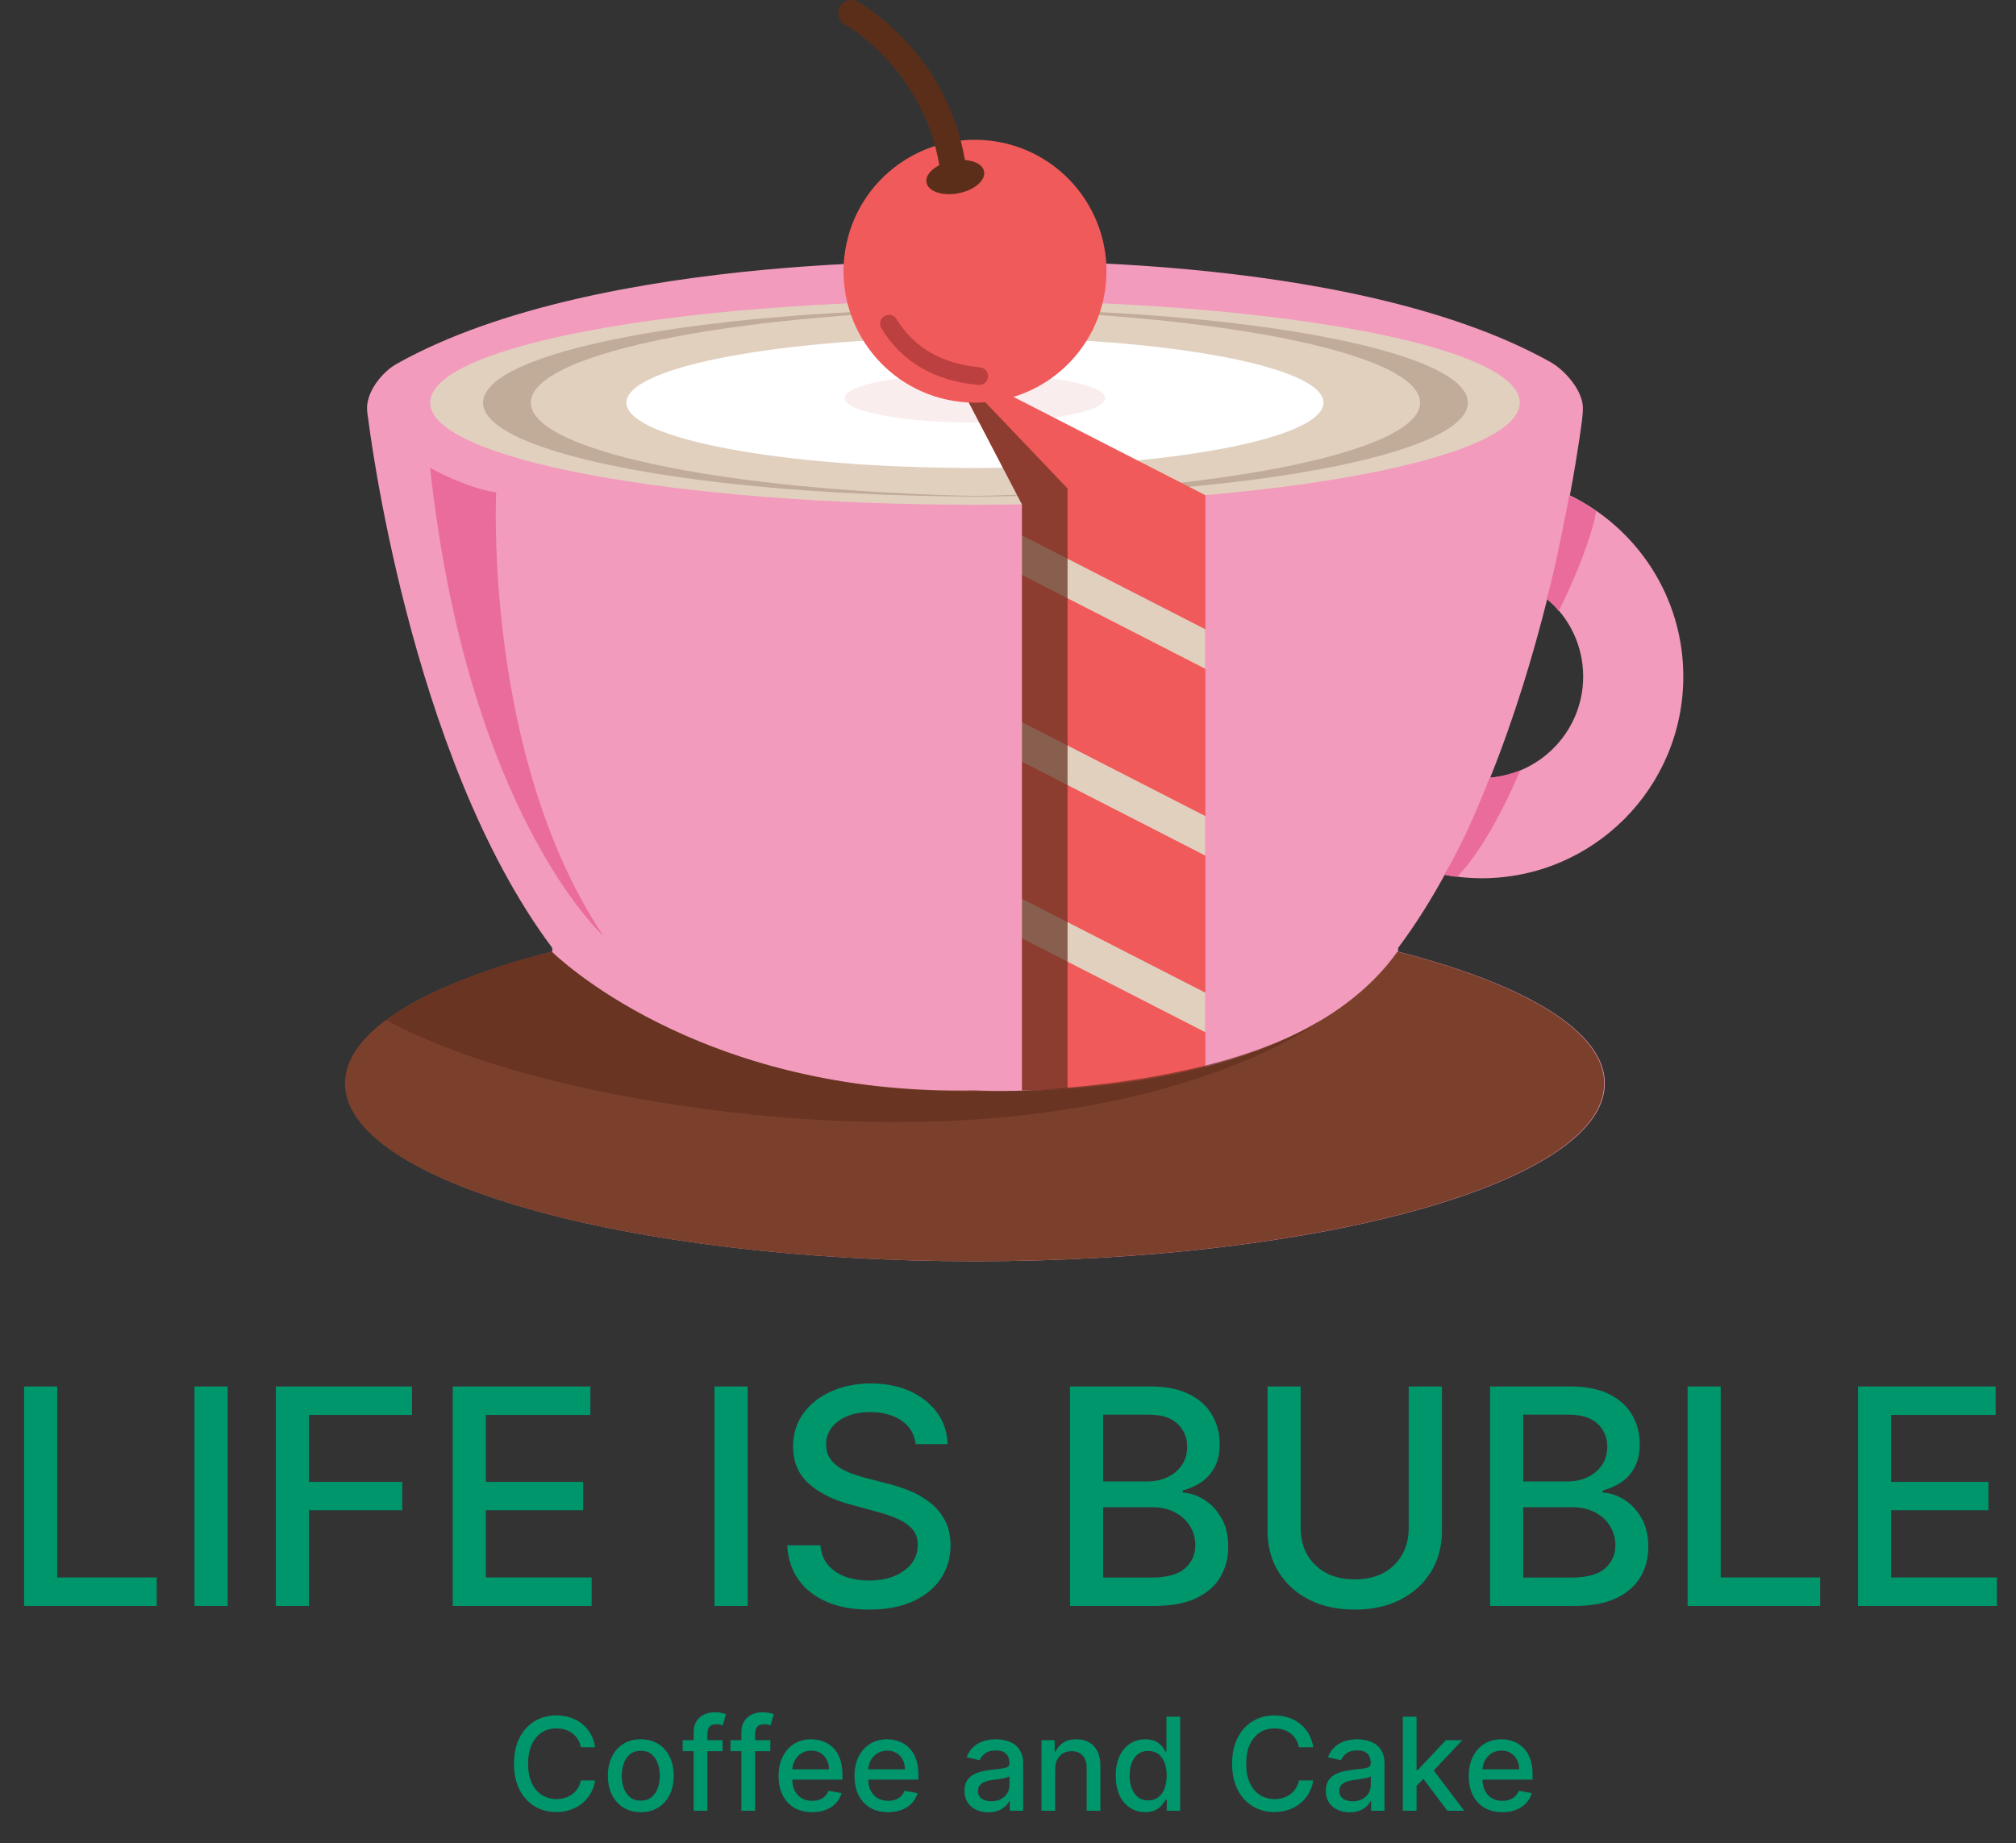<svg width="187" height="171" viewBox="0 0 187 171" fill="none" xmlns="http://www.w3.org/2000/svg">
<rect x="0" y="0" width="187" height="171" fill="#333333" stroke="none"/>
<path d="M2.237 149V128.636H5.31V146.355H14.537V149H2.237ZM21.114 128.636V149H18.042V128.636H21.114ZM25.589 149V128.636H38.217V131.281H28.661V137.486H37.312V140.121H28.661V149H25.589ZM41.995 149V128.636H54.762V131.281H45.068V137.486H54.096V140.121H45.068V146.355H54.881V149H41.995ZM69.349 128.636V149H66.276V128.636H69.349ZM84.93 133.986C84.824 133.045 84.386 132.315 83.617 131.798C82.848 131.275 81.88 131.013 80.714 131.013C79.879 131.013 79.156 131.145 78.546 131.411C77.936 131.669 77.462 132.027 77.124 132.484C76.793 132.935 76.627 133.449 76.627 134.026C76.627 134.509 76.74 134.927 76.965 135.278C77.197 135.63 77.499 135.925 77.87 136.163C78.248 136.395 78.652 136.591 79.083 136.75C79.514 136.902 79.928 137.028 80.326 137.128L82.315 137.645C82.964 137.804 83.63 138.019 84.313 138.291C84.996 138.563 85.629 138.921 86.212 139.365C86.796 139.809 87.266 140.359 87.624 141.016C87.989 141.672 88.171 142.457 88.171 143.372C88.171 144.526 87.873 145.55 87.276 146.445C86.686 147.339 85.828 148.045 84.701 148.562C83.581 149.08 82.225 149.338 80.634 149.338C79.11 149.338 77.79 149.096 76.677 148.612C75.563 148.128 74.692 147.442 74.062 146.554C73.432 145.659 73.084 144.598 73.018 143.372H76.1C76.16 144.108 76.398 144.721 76.816 145.212C77.24 145.696 77.781 146.057 78.437 146.295C79.1 146.527 79.826 146.643 80.614 146.643C81.483 146.643 82.255 146.508 82.931 146.236C83.614 145.957 84.151 145.573 84.542 145.082C84.933 144.585 85.129 144.005 85.129 143.342C85.129 142.739 84.956 142.245 84.612 141.861C84.273 141.476 83.813 141.158 83.229 140.906C82.653 140.654 82 140.432 81.271 140.24L78.864 139.584C77.234 139.14 75.941 138.487 74.987 137.625C74.039 136.763 73.565 135.623 73.565 134.205C73.565 133.031 73.883 132.007 74.519 131.132C75.156 130.257 76.017 129.578 77.104 129.094C78.192 128.603 79.418 128.358 80.783 128.358C82.162 128.358 83.379 128.6 84.433 129.084C85.493 129.568 86.328 130.234 86.938 131.082C87.548 131.924 87.866 132.892 87.893 133.986H84.93ZM99.253 149V128.636H106.71C108.155 128.636 109.352 128.875 110.3 129.352C111.248 129.823 111.957 130.463 112.428 131.271C112.898 132.073 113.134 132.978 113.134 133.986C113.134 134.834 112.978 135.55 112.666 136.134C112.355 136.71 111.937 137.174 111.413 137.526C110.896 137.87 110.326 138.122 109.703 138.281V138.48C110.379 138.513 111.039 138.732 111.682 139.136C112.331 139.534 112.868 140.101 113.293 140.837C113.717 141.572 113.929 142.467 113.929 143.521C113.929 144.562 113.684 145.497 113.193 146.325C112.709 147.147 111.96 147.8 110.946 148.284C109.932 148.761 108.636 149 107.058 149H99.253ZM102.325 146.365H106.76C108.232 146.365 109.286 146.08 109.922 145.51C110.558 144.94 110.876 144.227 110.876 143.372C110.876 142.729 110.714 142.139 110.389 141.602C110.064 141.065 109.6 140.638 108.997 140.32C108.401 140.001 107.691 139.842 106.869 139.842H102.325V146.365ZM102.325 137.446H106.442C107.131 137.446 107.751 137.313 108.301 137.048C108.858 136.783 109.299 136.412 109.624 135.935C109.955 135.451 110.121 134.881 110.121 134.224C110.121 133.383 109.826 132.677 109.236 132.107C108.646 131.536 107.741 131.251 106.521 131.251H102.325V137.446ZM130.668 128.636H133.751V142.03C133.751 143.455 133.416 144.718 132.746 145.818C132.077 146.912 131.136 147.774 129.923 148.403C128.71 149.027 127.288 149.338 125.657 149.338C124.033 149.338 122.614 149.027 121.401 148.403C120.188 147.774 119.247 146.912 118.577 145.818C117.908 144.718 117.573 143.455 117.573 142.03V128.636H120.646V141.781C120.646 142.703 120.848 143.521 121.252 144.237C121.663 144.953 122.243 145.517 122.992 145.928C123.741 146.332 124.629 146.534 125.657 146.534C126.691 146.534 127.583 146.332 128.332 145.928C129.087 145.517 129.664 144.953 130.062 144.237C130.466 143.521 130.668 142.703 130.668 141.781V128.636ZM138.218 149V128.636H145.675C147.12 128.636 148.317 128.875 149.265 129.352C150.212 129.823 150.922 130.463 151.392 131.271C151.863 132.073 152.098 132.978 152.098 133.986C152.098 134.834 151.943 135.55 151.631 136.134C151.319 136.71 150.902 137.174 150.378 137.526C149.861 137.87 149.291 138.122 148.668 138.281V138.48C149.344 138.513 150.004 138.732 150.647 139.136C151.296 139.534 151.833 140.101 152.257 140.837C152.682 141.572 152.894 142.467 152.894 143.521C152.894 144.562 152.649 145.497 152.158 146.325C151.674 147.147 150.925 147.8 149.911 148.284C148.897 148.761 147.601 149 146.023 149H138.218ZM141.29 146.365H145.725C147.196 146.365 148.25 146.08 148.887 145.51C149.523 144.94 149.841 144.227 149.841 143.372C149.841 142.729 149.679 142.139 149.354 141.602C149.029 141.065 148.565 140.638 147.962 140.32C147.365 140.001 146.656 139.842 145.834 139.842H141.29V146.365ZM141.29 137.446H145.407C146.096 137.446 146.716 137.313 147.266 137.048C147.823 136.783 148.264 136.412 148.588 135.935C148.92 135.451 149.086 134.881 149.086 134.224C149.086 133.383 148.791 132.677 148.201 132.107C147.611 131.536 146.706 131.251 145.486 131.251H141.29V137.446ZM156.538 149V128.636H159.61V146.355H168.838V149H156.538ZM172.343 149V128.636H185.11V131.281H175.415V137.486H184.444V140.121H175.415V146.355H185.229V149H172.343Z" fill="#00966C"/>
<path d="M55.207 162.111H53.878C53.827 161.827 53.731 161.577 53.592 161.361C53.453 161.145 53.283 160.962 53.081 160.811C52.879 160.661 52.653 160.547 52.403 160.47C52.156 160.393 51.894 160.355 51.615 160.355C51.112 160.355 50.662 160.482 50.264 160.734C49.869 160.987 49.557 161.358 49.327 161.847C49.099 162.335 48.986 162.932 48.986 163.636C48.986 164.347 49.099 164.946 49.327 165.435C49.557 165.923 49.871 166.293 50.269 166.543C50.666 166.793 51.114 166.918 51.611 166.918C51.886 166.918 52.148 166.881 52.395 166.807C52.645 166.73 52.871 166.618 53.072 166.47C53.274 166.322 53.445 166.142 53.584 165.929C53.726 165.713 53.824 165.466 53.878 165.188L55.207 165.192C55.136 165.621 54.999 166.016 54.794 166.376C54.592 166.734 54.332 167.044 54.014 167.305C53.699 167.564 53.338 167.764 52.932 167.906C52.526 168.048 52.082 168.119 51.602 168.119C50.847 168.119 50.173 167.94 49.582 167.582C48.992 167.222 48.526 166.706 48.185 166.036C47.847 165.365 47.678 164.565 47.678 163.636C47.678 162.705 47.848 161.905 48.189 161.237C48.53 160.567 48.996 160.053 49.587 159.695C50.178 159.334 50.849 159.153 51.602 159.153C52.065 159.153 52.497 159.22 52.898 159.354C53.301 159.484 53.663 159.678 53.984 159.933C54.305 160.186 54.571 160.496 54.781 160.862C54.992 161.226 55.133 161.642 55.207 162.111ZM59.438 168.132C58.824 168.132 58.289 167.991 57.831 167.71C57.374 167.429 57.019 167.036 56.766 166.53C56.513 166.024 56.387 165.433 56.387 164.757C56.387 164.078 56.513 163.484 56.766 162.976C57.019 162.467 57.374 162.072 57.831 161.791C58.289 161.51 58.824 161.369 59.438 161.369C60.051 161.369 60.587 161.51 61.044 161.791C61.502 162.072 61.857 162.467 62.11 162.976C62.363 163.484 62.489 164.078 62.489 164.757C62.489 165.433 62.363 166.024 62.11 166.53C61.857 167.036 61.502 167.429 61.044 167.71C60.587 167.991 60.051 168.132 59.438 168.132ZM59.442 167.062C59.84 167.062 60.169 166.957 60.431 166.747C60.692 166.537 60.885 166.257 61.01 165.908C61.138 165.558 61.202 165.173 61.202 164.753C61.202 164.335 61.138 163.952 61.01 163.602C60.885 163.25 60.692 162.967 60.431 162.754C60.169 162.541 59.84 162.435 59.442 162.435C59.041 162.435 58.709 162.541 58.445 162.754C58.184 162.967 57.989 163.25 57.861 163.602C57.736 163.952 57.674 164.335 57.674 164.753C57.674 165.173 57.736 165.558 57.861 165.908C57.989 166.257 58.184 166.537 58.445 166.747C58.709 166.957 59.041 167.062 59.442 167.062ZM67.026 161.455V162.477H63.327V161.455H67.026ZM64.342 168V160.696C64.342 160.287 64.431 159.947 64.61 159.678C64.789 159.405 65.026 159.202 65.322 159.068C65.617 158.932 65.938 158.864 66.285 158.864C66.54 158.864 66.759 158.885 66.941 158.928C67.123 158.967 67.258 159.004 67.346 159.038L67.048 160.07C66.988 160.053 66.911 160.033 66.817 160.01C66.724 159.984 66.61 159.972 66.477 159.972C66.167 159.972 65.945 160.048 65.812 160.202C65.681 160.355 65.616 160.577 65.616 160.866V168H64.342ZM71.456 161.455V162.477H67.757V161.455H71.456ZM68.771 168V160.696C68.771 160.287 68.861 159.947 69.04 159.678C69.219 159.405 69.456 159.202 69.751 159.068C70.047 158.932 70.368 158.864 70.715 158.864C70.97 158.864 71.189 158.885 71.371 158.928C71.553 158.967 71.688 159.004 71.776 159.038L71.477 160.07C71.418 160.053 71.341 160.033 71.247 160.01C71.153 159.984 71.04 159.972 70.906 159.972C70.597 159.972 70.375 160.048 70.242 160.202C70.111 160.355 70.046 160.577 70.046 160.866V168H68.771ZM75.334 168.132C74.689 168.132 74.133 167.994 73.668 167.719C73.204 167.44 72.847 167.05 72.594 166.547C72.344 166.041 72.219 165.449 72.219 164.77C72.219 164.099 72.344 163.509 72.594 162.997C72.847 162.486 73.199 162.087 73.651 161.8C74.105 161.513 74.636 161.369 75.244 161.369C75.614 161.369 75.972 161.43 76.318 161.553C76.665 161.675 76.976 161.866 77.251 162.128C77.527 162.389 77.744 162.729 77.903 163.146C78.062 163.561 78.142 164.065 78.142 164.659V165.111H72.939V164.156H76.894C76.894 163.821 76.825 163.524 76.689 163.266C76.553 163.004 76.361 162.798 76.114 162.648C75.869 162.497 75.582 162.422 75.253 162.422C74.895 162.422 74.582 162.51 74.315 162.686C74.051 162.859 73.847 163.087 73.702 163.368C73.56 163.646 73.489 163.949 73.489 164.276V165.021C73.489 165.459 73.565 165.831 73.719 166.138C73.875 166.445 74.092 166.679 74.371 166.841C74.649 167 74.974 167.08 75.347 167.08C75.588 167.08 75.808 167.045 76.007 166.977C76.206 166.906 76.378 166.801 76.523 166.662C76.668 166.523 76.778 166.351 76.855 166.146L78.061 166.364C77.965 166.719 77.791 167.03 77.541 167.297C77.294 167.561 76.983 167.767 76.608 167.915C76.236 168.06 75.811 168.132 75.334 168.132ZM82.377 168.132C81.732 168.132 81.177 167.994 80.711 167.719C80.248 167.44 79.89 167.05 79.637 166.547C79.387 166.041 79.262 165.449 79.262 164.77C79.262 164.099 79.387 163.509 79.637 162.997C79.89 162.486 80.242 162.087 80.694 161.8C81.148 161.513 81.679 161.369 82.287 161.369C82.657 161.369 83.015 161.43 83.361 161.553C83.708 161.675 84.019 161.866 84.294 162.128C84.57 162.389 84.787 162.729 84.946 163.146C85.106 163.561 85.185 164.065 85.185 164.659V165.111H79.982V164.156H83.936C83.936 163.821 83.868 163.524 83.732 163.266C83.596 163.004 83.404 162.798 83.157 162.648C82.912 162.497 82.625 162.422 82.296 162.422C81.938 162.422 81.625 162.51 81.358 162.686C81.094 162.859 80.89 163.087 80.745 163.368C80.603 163.646 80.532 163.949 80.532 164.276V165.021C80.532 165.459 80.608 165.831 80.762 166.138C80.918 166.445 81.135 166.679 81.414 166.841C81.692 167 82.017 167.08 82.39 167.08C82.631 167.08 82.851 167.045 83.05 166.977C83.249 166.906 83.421 166.801 83.566 166.662C83.711 166.523 83.821 166.351 83.898 166.146L85.104 166.364C85.007 166.719 84.834 167.03 84.584 167.297C84.337 167.561 84.026 167.767 83.651 167.915C83.279 168.06 82.854 168.132 82.377 168.132ZM91.679 168.145C91.265 168.145 90.89 168.068 90.554 167.915C90.219 167.759 89.954 167.533 89.757 167.237C89.564 166.942 89.468 166.58 89.468 166.151C89.468 165.781 89.539 165.477 89.681 165.239C89.823 165 90.015 164.811 90.256 164.672C90.498 164.533 90.767 164.428 91.066 164.357C91.364 164.286 91.668 164.232 91.978 164.195C92.37 164.149 92.688 164.112 92.932 164.084C93.177 164.053 93.354 164.003 93.465 163.935C93.576 163.866 93.631 163.756 93.631 163.602V163.572C93.631 163.2 93.526 162.912 93.316 162.707C93.108 162.503 92.799 162.401 92.387 162.401C91.958 162.401 91.62 162.496 91.373 162.686C91.128 162.874 90.959 163.082 90.865 163.312L89.668 163.04C89.81 162.642 90.017 162.321 90.29 162.077C90.566 161.83 90.882 161.651 91.24 161.54C91.598 161.426 91.975 161.369 92.37 161.369C92.631 161.369 92.908 161.401 93.201 161.463C93.496 161.523 93.772 161.634 94.027 161.795C94.286 161.957 94.498 162.189 94.662 162.49C94.827 162.788 94.909 163.176 94.909 163.653V168H93.665V167.105H93.614C93.532 167.27 93.408 167.432 93.243 167.591C93.079 167.75 92.867 167.882 92.608 167.987C92.35 168.092 92.04 168.145 91.679 168.145ZM91.956 167.122C92.309 167.122 92.61 167.053 92.86 166.913C93.113 166.774 93.304 166.592 93.435 166.368C93.569 166.141 93.635 165.898 93.635 165.639V164.795C93.59 164.841 93.502 164.884 93.371 164.923C93.243 164.96 93.097 164.993 92.932 165.021C92.767 165.047 92.607 165.071 92.451 165.094C92.294 165.114 92.164 165.131 92.059 165.145C91.811 165.176 91.586 165.229 91.381 165.303C91.179 165.376 91.017 165.483 90.895 165.622C90.776 165.759 90.716 165.94 90.716 166.168C90.716 166.483 90.833 166.722 91.066 166.884C91.299 167.043 91.596 167.122 91.956 167.122ZM97.881 164.114V168H96.606V161.455H97.829V162.52H97.91C98.061 162.173 98.297 161.895 98.618 161.685C98.942 161.474 99.349 161.369 99.841 161.369C100.287 161.369 100.678 161.463 101.013 161.651C101.348 161.835 101.608 162.111 101.793 162.477C101.977 162.844 102.07 163.297 102.07 163.837V168H100.795V163.99C100.795 163.516 100.672 163.145 100.425 162.878C100.178 162.608 99.838 162.473 99.406 162.473C99.111 162.473 98.848 162.537 98.618 162.665C98.391 162.793 98.21 162.98 98.077 163.227C97.946 163.472 97.881 163.767 97.881 164.114ZM106.229 168.128C105.7 168.128 105.229 167.993 104.814 167.723C104.402 167.45 104.078 167.062 103.842 166.56C103.609 166.054 103.493 165.447 103.493 164.74C103.493 164.033 103.611 163.428 103.847 162.925C104.085 162.422 104.412 162.037 104.827 161.77C105.241 161.503 105.712 161.369 106.237 161.369C106.643 161.369 106.97 161.438 107.217 161.574C107.467 161.707 107.661 161.864 107.797 162.043C107.936 162.222 108.044 162.379 108.121 162.516H108.197V159.273H109.472V168H108.227V166.982H108.121C108.044 167.121 107.933 167.28 107.788 167.459C107.646 167.638 107.45 167.794 107.2 167.928C106.95 168.061 106.626 168.128 106.229 168.128ZM106.51 167.041C106.876 167.041 107.186 166.945 107.439 166.751C107.695 166.555 107.888 166.284 108.018 165.938C108.152 165.591 108.219 165.187 108.219 164.727C108.219 164.273 108.153 163.875 108.023 163.534C107.892 163.193 107.7 162.928 107.447 162.737C107.195 162.547 106.882 162.452 106.51 162.452C106.126 162.452 105.807 162.551 105.551 162.75C105.295 162.949 105.102 163.22 104.972 163.564C104.844 163.908 104.78 164.295 104.78 164.727C104.78 165.165 104.845 165.558 104.976 165.908C105.107 166.257 105.3 166.534 105.555 166.739C105.814 166.94 106.132 167.041 106.51 167.041ZM121.817 162.111H120.487C120.436 161.827 120.341 161.577 120.202 161.361C120.063 161.145 119.892 160.962 119.69 160.811C119.489 160.661 119.263 160.547 119.013 160.47C118.766 160.393 118.503 160.355 118.224 160.355C117.722 160.355 117.271 160.482 116.874 160.734C116.479 160.987 116.166 161.358 115.936 161.847C115.709 162.335 115.595 162.932 115.595 163.636C115.595 164.347 115.709 164.946 115.936 165.435C116.166 165.923 116.48 166.293 116.878 166.543C117.276 166.793 117.723 166.918 118.22 166.918C118.496 166.918 118.757 166.881 119.004 166.807C119.254 166.73 119.48 166.618 119.682 166.47C119.884 166.322 120.054 166.142 120.193 165.929C120.335 165.713 120.433 165.466 120.487 165.188L121.817 165.192C121.746 165.621 121.608 166.016 121.403 166.376C121.202 166.734 120.942 167.044 120.624 167.305C120.308 167.564 119.947 167.764 119.541 167.906C119.135 168.048 118.692 168.119 118.212 168.119C117.456 168.119 116.783 167.94 116.192 167.582C115.601 167.222 115.135 166.706 114.794 166.036C114.456 165.365 114.287 164.565 114.287 163.636C114.287 162.705 114.457 161.905 114.798 161.237C115.139 160.567 115.605 160.053 116.196 159.695C116.787 159.334 117.459 159.153 118.212 159.153C118.675 159.153 119.107 159.22 119.507 159.354C119.911 159.484 120.273 159.678 120.594 159.933C120.915 160.186 121.18 160.496 121.391 160.862C121.601 161.226 121.743 161.642 121.817 162.111ZM125.195 168.145C124.78 168.145 124.405 168.068 124.07 167.915C123.735 167.759 123.469 167.533 123.273 167.237C123.08 166.942 122.983 166.58 122.983 166.151C122.983 165.781 123.054 165.477 123.196 165.239C123.338 165 123.53 164.811 123.772 164.672C124.013 164.533 124.283 164.428 124.581 164.357C124.88 164.286 125.184 164.232 125.493 164.195C125.885 164.149 126.203 164.112 126.448 164.084C126.692 164.053 126.87 164.003 126.98 163.935C127.091 163.866 127.147 163.756 127.147 163.602V163.572C127.147 163.2 127.042 162.912 126.831 162.707C126.624 162.503 126.314 162.401 125.902 162.401C125.473 162.401 125.135 162.496 124.888 162.686C124.644 162.874 124.475 163.082 124.381 163.312L123.184 163.04C123.326 162.642 123.533 162.321 123.806 162.077C124.081 161.83 124.398 161.651 124.756 161.54C125.114 161.426 125.49 161.369 125.885 161.369C126.147 161.369 126.424 161.401 126.716 161.463C127.012 161.523 127.287 161.634 127.543 161.795C127.801 161.957 128.013 162.189 128.178 162.49C128.343 162.788 128.425 163.176 128.425 163.653V168H127.181V167.105H127.13C127.047 167.27 126.924 167.432 126.759 167.591C126.594 167.75 126.382 167.882 126.124 167.987C125.865 168.092 125.556 168.145 125.195 168.145ZM125.472 167.122C125.824 167.122 126.125 167.053 126.375 166.913C126.628 166.774 126.82 166.592 126.951 166.368C127.084 166.141 127.151 165.898 127.151 165.639V164.795C127.105 164.841 127.017 164.884 126.887 164.923C126.759 164.96 126.613 164.993 126.448 165.021C126.283 165.047 126.123 165.071 125.966 165.094C125.81 165.114 125.679 165.131 125.574 165.145C125.327 165.176 125.101 165.229 124.897 165.303C124.695 165.376 124.533 165.483 124.411 165.622C124.292 165.759 124.232 165.94 124.232 166.168C124.232 166.483 124.348 166.722 124.581 166.884C124.814 167.043 125.111 167.122 125.472 167.122ZM131.294 165.78L131.286 164.224H131.507L134.115 161.455H135.641L132.666 164.608H132.466L131.294 165.78ZM130.122 168V159.273H131.396V168H130.122ZM134.256 168L131.912 164.889L132.79 163.999L135.82 168H134.256ZM139.353 168.132C138.708 168.132 138.153 167.994 137.687 167.719C137.224 167.44 136.866 167.05 136.613 166.547C136.363 166.041 136.238 165.449 136.238 164.77C136.238 164.099 136.363 163.509 136.613 162.997C136.866 162.486 137.218 162.087 137.67 161.8C138.125 161.513 138.656 161.369 139.264 161.369C139.633 161.369 139.991 161.43 140.338 161.553C140.684 161.675 140.995 161.866 141.271 162.128C141.547 162.389 141.764 162.729 141.923 163.146C142.082 163.561 142.162 164.065 142.162 164.659V165.111H136.958V164.156H140.913C140.913 163.821 140.845 163.524 140.708 163.266C140.572 163.004 140.38 162.798 140.133 162.648C139.889 162.497 139.602 162.422 139.272 162.422C138.914 162.422 138.602 162.51 138.335 162.686C138.071 162.859 137.866 163.087 137.721 163.368C137.579 163.646 137.508 163.949 137.508 164.276V165.021C137.508 165.459 137.585 165.831 137.738 166.138C137.895 166.445 138.112 166.679 138.39 166.841C138.669 167 138.994 167.08 139.366 167.08C139.608 167.08 139.828 167.045 140.027 166.977C140.225 166.906 140.397 166.801 140.542 166.662C140.687 166.523 140.798 166.351 140.875 166.146L142.081 166.364C141.984 166.719 141.811 167.03 141.561 167.297C141.314 167.561 141.002 167.767 140.627 167.915C140.255 168.06 139.831 168.132 139.353 168.132Z" fill="#00966C"/>
<path d="M134.01 81.161C135.117 81.365 136.253 81.486 137.42 81.486C147.759 81.486 156.14 73.105 156.14 62.766C156.14 55.372 151.843 48.999 145.62 45.957C146.423 41.652 146.753 38.91 146.753 38.91C146.802 38.537 146.825 38.193 146.827 37.876C146.841 36.281 145.194 34.361 143.801 33.583C124.934 23.038 90.458 24.282 90.458 24.282C90.458 24.282 55.682 23.17 36.826 33.74C35.378 34.552 33.926 36.428 34.052 38.083C34.072 38.342 34.108 38.617 34.163 38.91C34.163 38.91 37.893 70.151 51.22 87.937L51.233 88.293C39.454 91.312 32.055 95.671 32.055 100.519C32.055 109.633 58.203 117.021 90.457 117.021C122.711 117.021 148.859 109.633 148.859 100.519C148.859 95.672 141.46 91.313 129.681 88.293L129.694 87.937C131.265 85.841 132.697 83.556 134.01 81.161ZM146.852 62.765C146.852 67.702 143.057 71.747 138.227 72.157C140.504 66.491 142.233 60.705 143.519 55.576C145.556 57.307 146.852 59.883 146.852 62.765Z" fill="#F29BBC"/>
<path d="M90.435 46.829C118.346 46.829 140.972 42.589 140.972 37.358C140.972 32.127 118.346 27.887 90.435 27.887C62.524 27.887 39.898 32.127 39.898 37.358C39.898 42.589 62.524 46.829 90.435 46.829Z" fill="#E2D0BF"/>
<path d="M49.237 37.358C49.237 32.686 68.861 28.874 93.503 28.658C92.769 28.652 92.031 28.647 91.288 28.647C65.618 28.647 44.808 32.547 44.808 37.358C44.808 42.169 65.618 46.069 91.288 46.069C92.031 46.069 92.768 46.065 93.503 46.058C68.862 45.842 49.237 42.03 49.237 37.358Z" fill="#C1AB99"/>
<path d="M131.725 37.358C131.725 32.686 112.101 28.874 87.459 28.658C88.193 28.652 88.931 28.647 89.673 28.647C115.343 28.647 136.153 32.547 136.153 37.358C136.153 42.169 115.343 46.069 89.673 46.069C88.93 46.069 88.193 46.065 87.459 46.058C112.1 45.842 131.725 42.03 131.725 37.358Z" fill="#C1AB99"/>
<path d="M90.435 43.418C108.29 43.418 122.764 40.705 122.764 37.359C122.764 34.013 108.29 31.3 90.435 31.3C72.58 31.3 58.106 34.013 58.106 37.359C58.106 40.705 72.58 43.418 90.435 43.418Z" fill="white"/>
<path opacity="0.1" d="M90.435 39.204C97.11 39.204 102.521 38.19 102.521 36.939C102.521 35.688 97.11 34.674 90.435 34.674C83.76 34.674 78.349 35.688 78.349 36.939C78.349 38.19 83.76 39.204 90.435 39.204Z" fill="#CE4949"/>
<path d="M87.984 33.739L94.798 46.794V101.165C94.798 101.165 105.85 101.165 111.806 99.038V45.943L87.984 33.739Z" fill="#F05A5A"/>
<path d="M94.798 49.673V53.341L111.806 62.054V58.386L94.798 49.673Z" fill="#E2D0BF"/>
<path d="M129.627 88.292C119.257 102.848 90.435 101.165 90.435 101.165C64.51 101.691 51.178 88.292 51.178 88.292C39.399 91.311 32 95.67 32 100.518C32 109.632 58.148 117.02 90.402 117.02C122.657 117.02 148.804 109.632 148.804 100.518C148.804 95.67 141.406 91.311 129.627 88.292Z" fill="#7A402C"/>
<path d="M94.798 67.004V70.672L111.806 79.385V75.718L94.798 67.004Z" fill="#E2D0BF"/>
<path d="M94.798 83.391V87.058L111.806 95.772V92.104L94.798 83.391Z" fill="#E2D0BF"/>
<path opacity="0.7" d="M87.984 33.739L99.023 45.323V101.029L94.798 101.164V46.805L87.984 33.739Z" fill="#63301E"/>
<path d="M39.898 43.417C39.898 43.417 43.276 45.288 46.026 45.689C46.026 45.689 44.808 70.066 55.949 86.813C55.949 86.813 43.388 75.468 39.898 43.417Z" fill="#EA6C9C"/>
<path d="M145.563 45.956C145.563 45.956 144.311 52.718 143.462 55.576C143.462 55.576 144.364 56.311 144.575 56.707C144.575 56.707 147.354 51.283 148.067 47.423C148.067 47.423 146.551 46.406 145.563 45.956Z" fill="#EA6C9C"/>
<path d="M138.171 72.157C138.171 72.157 136.161 77.541 133.954 81.16C133.954 81.16 134.421 81.287 135.128 81.349C135.128 81.349 137.694 79.188 141.023 71.479C141.023 71.479 139.699 72.017 138.171 72.157Z" fill="#EA6C9C"/>
<path opacity="0.7" d="M51.178 88.292C51.178 88.292 62.813 99.968 85.714 101.165C95.891 101.697 112.687 100.542 122.433 94.722C122.433 94.722 107.545 106.156 74.063 103.781C63.215 103.011 46.725 100.466 35.808 94.645C35.808 94.645 40.875 90.701 51.178 88.292Z" fill="#63301E"/>
<path d="M102.477 27.11C103.552 20.462 99.034 14.201 92.385 13.126C85.737 12.051 79.476 16.57 78.401 23.218C77.326 29.866 81.845 36.127 88.493 37.202C95.141 38.277 101.402 33.759 102.477 27.11Z" fill="#F05A5A"/>
<path d="M91.279 15.907C91.164 15.309 90.445 14.916 89.506 14.844C87.773 4.8 79.896 0.342 79.548 0.15C78.965 -0.173 78.226 0.043 77.904 0.63C77.582 1.216 77.795 1.953 78.383 2.275C78.459 2.316 85.603 6.36 87.131 15.322C86.322 15.738 85.827 16.353 85.939 16.936C86.1 17.77 87.425 18.215 88.9 17.931C90.375 17.647 91.44 16.74 91.279 15.907Z" fill="#5B2E1A"/>
<path d="M90.831 35.717C90.806 35.717 90.781 35.716 90.757 35.714C86.678 35.346 83.65 33.577 81.757 30.456C81.522 30.068 81.646 29.564 82.034 29.329C82.422 29.095 82.927 29.218 83.162 29.605C84.768 32.255 87.374 33.76 90.905 34.079C91.356 34.12 91.69 34.519 91.649 34.97C91.61 35.397 91.251 35.717 90.831 35.717Z" fill="#BC4040"/>
</svg>
